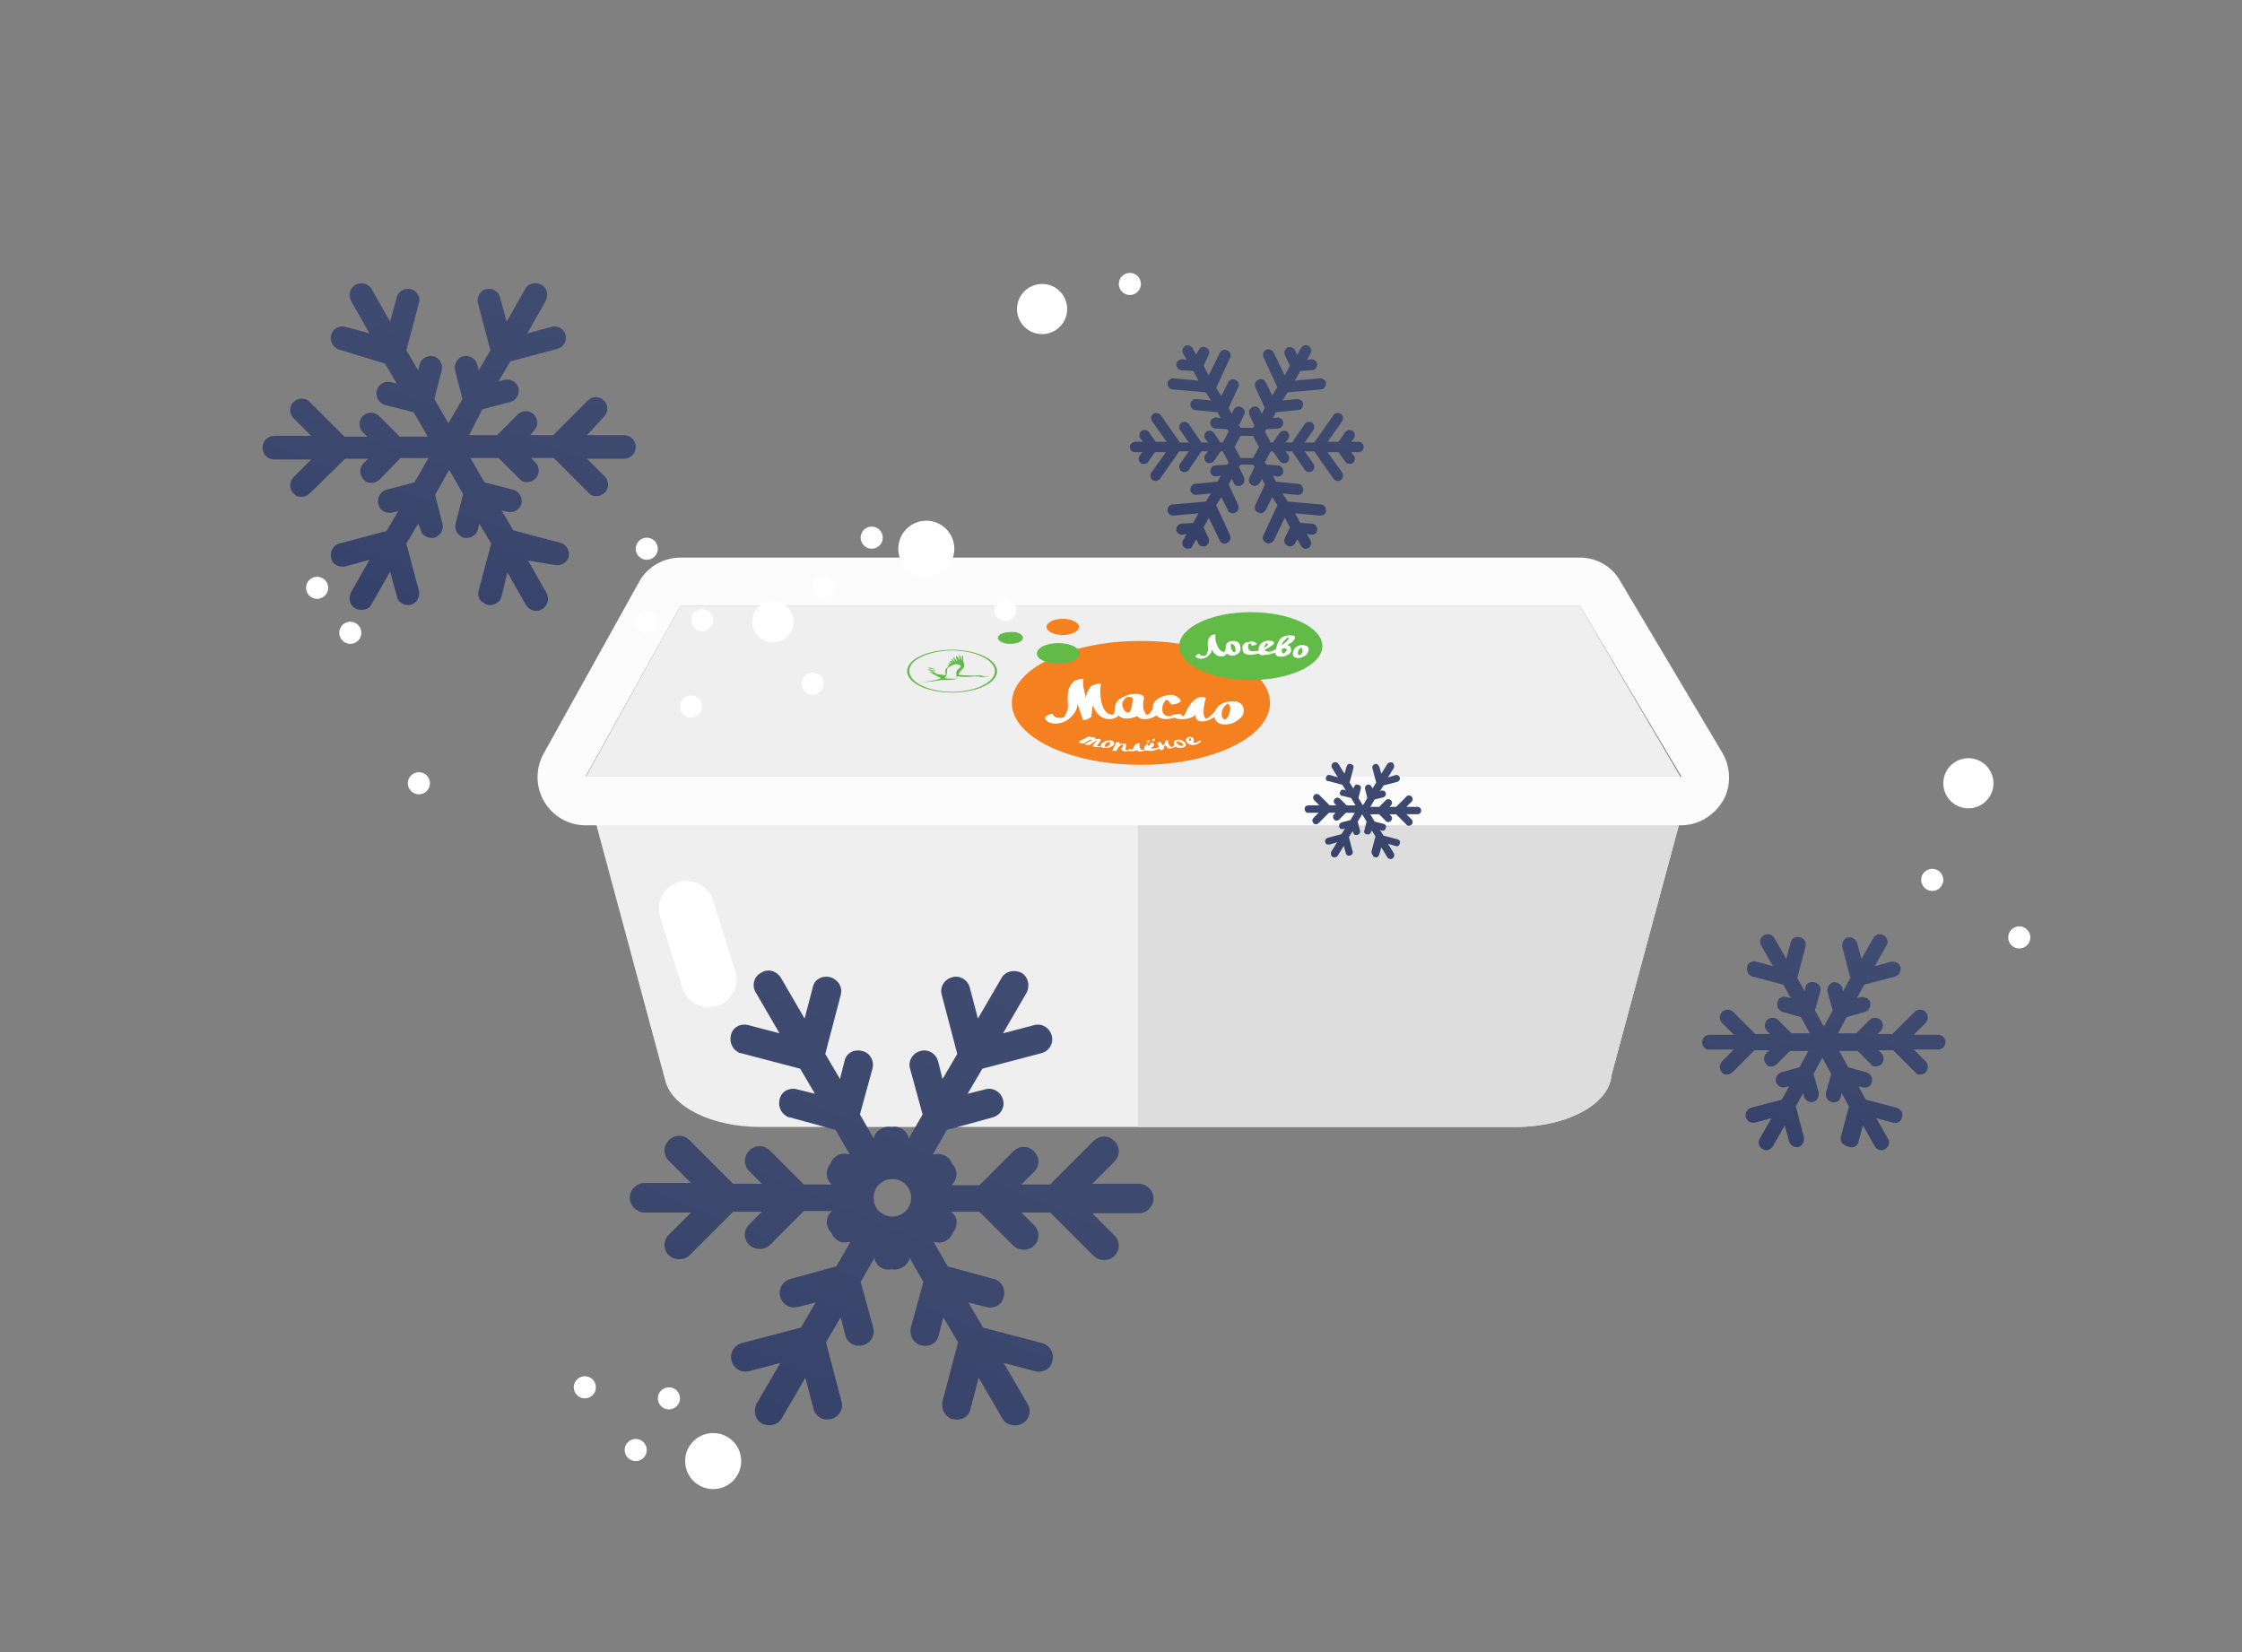 <?xml version="1.0" encoding="utf-8"?>
<!-- Generator: Adobe Illustrator 19.0.0, SVG Export Plug-In . SVG Version: 6.00 Build 0)  -->
<svg version="1.1" xmlns="http://www.w3.org/2000/svg" xmlns:xlink="http://www.w3.org/1999/xlink" x="0px" y="0px"
	 viewBox="87 14 304 224" style="enable-background:new 87 14 304 224;" xml:space="preserve">
<rect x="87" y="14" width="304" height="224" fill="#808080" stroke="none"/>
<style type="text/css">
	.st0{fill:#EFEFEF;}
	.st1{fill:#DDDDDD;}
	.st2{fill:#FFFFFF;}
	.st3{fill:#FCFCFC;}
	.st4{fill:#F48020;}
	.st5{fill:#62BA47;}
	.st6{fill:#62BA46;}
	.st7{fill:url(#SVGID_1_);}
	.st8{fill:url(#SVGID_2_);}
	.st9{fill:url(#SVGID_3_);}
	.st10{fill:url(#SVGID_4_);}
	.st11{fill:url(#SVGID_5_);}
</style>
<g id="Layer_1">
	<g id="Layer_2">
	</g>
	<g id="kolba_4">
	</g>
	<g id="kolba_3">
	</g>
	<g id="kolby">
	</g>
	<g id="car">
	</g>
	<g id="butylka_3">
	</g>
	<g id="butylka_2">
		<g>
			<g>
				<path class="st0" d="M315,124.5h-22.5h-9.2h-84.1h-9.1h-22.6l9.7,36l0,0c0.9,3.6,6.3,6.3,12.9,6.3h102.4c7,0,12.7-3.1,13-7
					L315,124.5z"/>
				<path class="st1" d="M292.5,124.5h-9.2h-42v42.3h51.2c7,0,12.7-3.1,13-7l9.5-35.2h-22.5V124.5z"/>
				<path class="st2" d="M186.7,145.7c0.6,2-0.5,4.1-2.5,4.7l0,0c-2,0.6-4.1-0.5-4.7-2.5l-3-9.6c-0.6-2,0.5-4.1,2.5-4.7l0,0
					c2-0.6,4.1,0.5,4.7,2.5L186.7,145.7z"/>
				<path class="st2" d="M176.8,99"/>
				<g>
					<polygon class="st0" points="314.9,119.4 166.4,119.4 179.3,96.1 301.2,96.1 					"/>
					<path class="st3" d="M301.2,96.1l13.8,23.2H166.4l12.9-23.2L301.2,96.1 M301.2,89.6H179.3c-2.4,0-4.6,1.3-5.7,3.4l-12.9,23.2
						c-1.1,2-1.1,4.5,0.1,6.5s3.3,3.2,5.6,3.2h148.5c2.4,0,4.5-1.3,5.7-3.3c1.2-2,1.1-4.6-0.1-6.6l-13.8-23.2
						C305.6,90.8,303.5,89.6,301.2,89.6L301.2,89.6z"/>
				</g>
			</g>
			<g>
				<ellipse class="st4" cx="241.7" cy="109.3" rx="17.5" ry="8.4"/>
				<path class="st4" d="M233.3,99c0,0.6-1,1.1-2.2,1.1s-2.2-0.5-2.2-1.1s1-1.1,2.2-1.1S233.3,98.4,233.3,99L233.3,99z"/>
				<path class="st5" d="M233.4,102.6c0,0.8-1.3,1.4-2.9,1.4s-2.9-0.6-2.9-1.4s1.3-1.4,2.9-1.4S233.4,101.8,233.4,102.6L233.4,102.6
					z"/>
				<path class="st5" d="M225.7,100.5c0,0.5-0.8,0.8-1.7,0.8c-1,0-1.7-0.4-1.7-0.8c0-0.5,0.8-0.8,1.7-0.8
					C225,99.6,225.7,100,225.7,100.5L225.7,100.5z"/>
				<g>
					<ellipse class="st5" cx="256.6" cy="101.6" rx="9.7" ry="4.6"/>
					<g>
						<path class="st2" d="M254.2,100.9c-0.8,0-1,0.5-1,0.8l0,0l0,0v0.1c0,0.1,0,0.3-0.1,0.4c0,0.1-0.1,0.2-0.1,0.2
							c-0.3,0-0.5-0.2-0.6-0.3c-0.2-0.2-0.3-0.5-0.4-0.7c-0.1-0.3-0.2-0.5-0.2-0.8c0-0.1,0-0.2,0-0.3v-0.1v-0.1
							c0.1-0.2-0.5,0-0.6,0.1c-0.6,0.5-0.4,1.2-0.4,1.8c0,0.2,0,0.3-0.1,0.5c0,0.1-0.1,0.3-0.3,0.4c-0.1,0.1-0.3,0-0.4,0
							c-0.2,0-0.3-0.1-0.3-0.2s-0.2,0-0.3,0c-0.1,0.1-0.3,0.2-0.3,0.3c0.1,0.2,0.5,0.4,0.9,0.3c0.7-0.1,1-0.5,1.2-0.8
							c0.1-0.2,0.1-0.3,0.1-0.5c0.1,0.2,0.2,0.5,0.5,0.7c0.2,0.2,0.4,0.3,0.9,0.3c0.3,0,0.5-0.2,0.7-0.4c0.1,0.2,0.4,0.3,0.7,0.3
							c0.4,0,0.7-0.2,0.9-0.4c0.2-0.2,0.2-0.4,0.2-0.6C255.2,101.5,255.1,100.9,254.2,100.9z M254.5,102.3c0,0,0,0.1-0.1,0.1
							c-0.2,0-0.3-0.1-0.3-0.2c-0.1-0.1-0.2-0.3-0.2-0.4s0-0.3,0-0.4c0,0,0-0.1,0.1-0.1c0.4,0.1,0.5,0.4,0.5,0.6
							C254.5,102,254.6,102.1,254.5,102.3z"/>
						<path class="st2" d="M263.9,101.5c-0.9-0.2-1.4,0.4-1.5,0.7c-0.1,0.3-0.3,0.8,0.4,1c0.4,0.1,0.8-0.1,1-0.2
							c0.3-0.1,0.4-0.3,0.5-0.5C264.5,102.2,264.6,101.6,263.9,101.5z M263.3,102.8L263.3,102.8c-0.2,0.1-0.3-0.1-0.3-0.1
							c0-0.1,0-0.3,0-0.4c0.1-0.1,0.1-0.3,0.3-0.4l0.1-0.1c0.3,0.2,0.2,0.4,0.2,0.7C263.5,102.5,263.5,102.7,263.3,102.8z"/>
						<path class="st2" d="M261.5,101.5c0.2-0.1,0.3-0.2,0.5-0.3c0.3-0.2,0.6-0.5,0.6-0.8s-0.8-0.3-1.2-0.2c-0.5,0.1-0.9,0.4-1,0.7
							c-0.2,0.4-0.3,0.7-0.4,1.1l0,0c-0.3,0.2-0.8,0.5-1.3,0.3c-0.1,0-0.2-0.1-0.2-0.2c0.4-0.2,0.7-0.4,1-0.6
							c0.3-0.2,0.4-0.5-0.1-0.6c-0.4-0.1-1,0-1.2,0.2c-0.3,0.2-0.4,0.4-0.5,0.6c0,0.1-0.1,0.3,0,0.5c-0.3,0.1-0.6,0.1-0.9,0.1
							c-0.3,0-0.5-0.2-0.5-0.3c-0.1-0.2-0.1-0.4,0-0.6c0-0.1,0.1-0.1,0.1-0.2l0,0c0.2,0,0.3,0.2,0.3,0.3c0.1,0.1,0.8-0.1,0.7-0.2
							s-0.2-0.3-0.5-0.3c-0.3-0.1-0.7,0.1-0.9,0.1c-0.5,0.2-0.6,0.6-0.5,1c0,0.2,0.1,0.5,0.5,0.6c0.5,0.2,1.2,0,1.7-0.1
							c0.1,0.2,0.4,0.3,0.8,0.2c0.5,0,1-0.2,1.4-0.3c0,0.2,0.1,0.4,0.4,0.5c0.5,0.1,1,0,1.3-0.2c0.4-0.2,0.6-0.6,0.4-0.9
							C262,101.6,261.8,101.5,261.5,101.5z M258.6,101.4c0-0.1,0.1-0.1,0.1-0.2l0,0c0.2,0,0.2,0.2,0.2,0.2c0,0.2-0.3,0.3-0.5,0.4
							v-0.1C258.4,101.7,258.5,101.5,258.6,101.4z M261.4,100.6c0.1-0.1,0.1-0.1,0.2-0.2l0,0c0.3,0.2,0,0.4-0.2,0.6
							s-0.4,0.3-0.6,0.5c0-0.2,0.1-0.3,0.2-0.5C261.1,100.9,261.2,100.8,261.4,100.6z M261.2,102.5
							C261.2,102.5,261.1,102.6,261.2,102.5c-0.1,0.1-0.1,0.1-0.2,0.1c-0.2-0.1-0.2-0.3-0.2-0.4s0-0.2,0-0.2c0.1,0,0.2-0.1,0.3-0.1
							c0.2-0.1,0.3,0.1,0.4,0.2C261.5,102.2,261.3,102.4,261.2,102.5z"/>
					</g>
				</g>
				<path class="st2" d="M254.6,109.1h-0.2c-1.7-0.1-2.4,0.7-2.7,1.4l0,0c-0.3,0.4-0.9,0.8-1,0.9s-0.2,0-0.2,0
					c-0.1,0-0.1-0.1-0.2-0.2c-0.1-0.2-0.1-0.5-0.1-0.7c0-0.6,0.1-1.2,0.3-1.8c0-0.1-0.2-0.2-0.4-0.2c-0.4,0-0.8,0.1-1,0.3
					c-0.6,0.4-0.9,1-1.2,1.5c-0.1,0.3-0.2,0.5-0.4,0.8c0,0,0,0-0.1,0c-0.2-0.1-0.2-0.2-0.3-0.2c0,0,0-0.1-0.1-0.1s-0.1,0-0.2,0
					c-0.2,0-0.5,0.1-0.7,0.1c-0.1,0-0.2,0.1-0.2,0.1c-0.1,0-0.1,0.1-0.4,0.1c-0.3,0-0.5-0.1-0.6-0.2c-0.3-0.2-0.3-0.6-0.3-0.8
					c0-0.4,0.1-0.7,0.4-1.1c0,0,0-0.1,0.1-0.1c0,0,0,0,0.1,0c0.3,0.1,0.4,0.3,0.5,0.5c0.1,0.3,1.5-0.1,1.4-0.4
					c-0.1-0.2-0.3-0.5-0.8-0.7s-1.2,0-1.6,0.1c-1.1,0.4-1.4,1-1.4,1.6v0.1c-0.1,0.2-0.3,0.5-0.5,0.7c0,0-0.1,0.1-0.3,0.1
					c-0.1,0-0.2-0.1-0.2-0.2c-0.2-0.3-0.3-0.7-0.3-1.1c0-0.3,0-0.5,0.1-0.7c0-0.1,0-0.2,0-0.3l0,0c0-0.4-0.7-0.6-1.5-0.5
					s-1.4,0.4-1.8,0.7c-0.4,0.3-0.6,0.7-0.6,1.1c-0.1,0.3,0,1-0.4,1c-0.5,0-0.9-0.4-1-0.6c-0.3-0.4-0.4-0.9-0.5-1.3
					c-0.1-0.7-0.2-1.5,0-2.2c0-0.1-0.3-0.1-0.5-0.1c-0.3,0.1-0.7,0.2-0.8,0.3c-0.5,0.5-0.7,1.1-0.8,1.7l0,0c0-0.1,0-0.1,0-0.2
					c-0.1-0.5-0.2-0.9-0.3-1.4c0-0.3-0.1-0.7,0-0.9c0.2-0.4-1,0-1.2,0.1c-1.2,1-0.9,2.3-0.9,3.4c0,0.3,0,0.6-0.2,0.9
					c-0.1,0.2-0.2,0.6-0.5,0.7c-0.2,0.1-0.6,0-0.8,0c-0.3-0.1-0.4-0.2-0.5-0.4c0-0.2-0.4-0.1-0.6,0c-0.3,0.1-0.5,0.3-0.5,0.5
					c0.1,0.4,0.8,0.8,1.7,0.7c1.4-0.2,2-1,2.4-1.6c0.2-0.4,0.3-0.7,0.3-1.1c0.2,0.7,0.5,1.4,0.7,2.1c0.1,0.4,1.2-0.2,1.2-0.4
					c0-0.5,0.1-1,0.2-1.5c0.2,0.6,0.7,1.9,2.3,1.9c0.5,0,0.9-0.2,1.2-0.5c0.1,0.2,0.3,0.3,0.7,0.4c0.6,0.1,1.4-0.1,1.8-0.3l0,0
					c0.1,0.1,0.2,0.2,0.4,0.3c0.8,0.3,1.8-0.1,2.2-0.4c0.1,0.1,0.2,0.2,0.4,0.3c0.6,0.3,1.4,0.2,2.1,0c0.6,0.4,2,0.2,2.6-0.2
					c0.1-0.1,0.1-0.1,0.2-0.2c0,0.1,0,0.1,0,0.2c0,0.2,0.1,0.5,0.4,0.6c0.3,0.2,0.9,0.1,1.2,0s0.7-0.3,1-0.5c0,0.4,0.2,0.8,1,1
					c0.7,0.1,1.5-0.1,1.9-0.4c0.5-0.3,0.8-0.6,1-1C255.6,110.3,255.9,109.5,254.6,109.1z M240.2,110.5l-0.1,0.1c0,0-0.1,0-0.2,0
					c-0.3,0-0.4-0.2-0.5-0.4c-0.3-0.4-0.3-0.9,0-1.3c0.1-0.1,0.3-0.4,0.4-0.4h0.1c0.1,0,0.2,0,0.2,0c0.3,0,0.5,0.1,0.5,0.2
					C240.5,109.4,240.5,110,240.2,110.5z M253.3,111.4c-0.1,0.1-0.1,0.1-0.2,0.2c-0.3-0.1-0.3-0.3-0.4-0.4c-0.1-0.3,0-0.6,0-0.8
					c0.1-0.3,0.2-0.5,0.5-0.8c0.1-0.1,0.1-0.1,0.2-0.2c0.6,0.2,0.4,1,0.3,1.2C253.7,110.9,253.5,111.2,253.3,111.4z"/>
				<g>
					<g>
						<path class="st2" d="M239.9,115.7c0,0.2,0.7,0.2,1.1,0.1c0.2-0.1,0.3-0.2,0.3-0.4c0.1-0.2,0.1-0.4,0.3-0.6
							c-0.2,0-0.3,0.1-0.5,0.1c0,0.2,0,0.4,0,0.6c0,0.1,0.1,0.3,0.3,0.4c0.4,0.1,1.2-0.3,1.3-0.4c0.3-0.1-0.2-0.1-0.4,0
							s-0.4,0.3-0.6,0.1c-0.2-0.2-0.2-0.5-0.2-0.8c0-0.1-0.4,0-0.5,0.1s-0.2,0.2-0.3,0.4c0,0.1-0.1,0.2-0.1,0.2s0,0.1-0.1,0.1
							c-0.1,0.1-0.2,0-0.2,0C240.5,115.5,239.9,115.6,239.9,115.7L239.9,115.7z"/>
						<path class="st2" d="M234.5,113.9c-0.3,0.3-0.7,0.5-1.1,0.8c-0.1,0.1,0.5,0.1,0.6,0.1c0.3-0.2,0.5-0.4,0.9-0.5
							c0,0,0.1,0,0.1-0.1c0,0,0,0,0.1,0s0.1,0-0.1,0v0.1c-0.1,0.3-0.5,0.5-0.8,0.7c0.2,0,0.4,0,0.6,0c0.2-0.2,0.5-0.4,0.9-0.6
							c0.1,0,0.1-0.1,0.2-0.1c-0.2,0.1-0.1,0-0.2,0.1c0,0.1-0.1,0.2-0.2,0.3c-0.1,0.1-0.4,0.3-0.3,0.5c0.1,0.1,0.6,0.1,0.8,0.1
							c0.4,0,0.2-0.2-0.2-0.1c-0.1,0,0-0.1,0-0.2c0.1-0.1,0.2-0.2,0.3-0.4c0.1-0.1,0.3-0.3,0-0.4s-0.7,0.1-0.9,0.1
							c-0.5,0.2-0.8,0.4-1.1,0.6c-0.1,0.1,0.5,0.1,0.6,0c0.2-0.2,0.4-0.3,0.6-0.5c0.1-0.1,0.4-0.3,0.1-0.4
							C235.2,113.9,234.7,114,234.5,113.9c-0.5,0.3-1,0.5-1.3,0.7c0.2,0,0.4,0,0.6,0.1c0.3-0.3,0.7-0.5,1-0.8
							C235.1,113.8,234.6,113.8,234.5,113.9L234.5,113.9z"/>
						<path class="st2" d="M238.3,114.7c0,0.3-0.3,0.6-0.4,0.9c-0.1,0.1,0.6,0,0.6,0c0.1-0.2,0.3-0.5,0.7-0.7c0.1-0.1,0.1,0,0,0
							c0.1,0,0.1,0.1,0.1,0.1c0,0.1,0,0.2-0.1,0.3c-0.1,0.1-0.3,0.3,0,0.5c0.2,0.1,0.6,0.1,0.8,0c0.3-0.1,0.3-0.2-0.1-0.1
							c-0.5,0.1-0.2-0.4-0.2-0.5s0.1-0.4-0.3-0.4c-1,0-1.5,0.7-1.6,1c0.2,0,0.4,0,0.6,0c0.1-0.3,0.4-0.6,0.4-1
							C238.9,114.5,238.4,114.6,238.3,114.7L238.3,114.7z"/>
						<path class="st2" d="M242.8,115.6c0.3-0.1,1.2-0.8,0.3-0.9c-0.6,0-0.8,0.4-0.9,0.5c-0.1,0.2-0.1,0.6,0.6,0.6
							c0.8,0.1,1.6-0.4,2-0.6c0.2-0.1,0-0.2-0.3-0.1c-0.3,0.2-0.7,0.4-1.3,0.4c-0.3,0-0.4-0.2-0.5-0.3c-0.1-0.1-0.1-0.4,0.1-0.5
							c-0.1,0,0,0,0.1,0s0.1,0.1,0.1,0.1c0,0.2-0.3,0.3-0.6,0.5C242.1,115.7,242.6,115.7,242.8,115.6L242.8,115.6z"/>
						<path class="st2" d="M248.7,114.8c0.2-0.2,0.4-0.8-0.3-0.9c-0.5,0-0.6,0.3-0.6,0.5s0.3,0.5,0.7,0.6c0.5,0.1,1.1-0.2,1.3-0.4
							c0.1-0.1,0.1-0.1,0-0.2c-0.1,0-0.2,0.1-0.3,0.1c-0.4,0.4-1,0.1-1.2-0.1c-0.1-0.1-0.1-0.1-0.1-0.2v-0.1c0,0-0.1,0,0,0
							c0.5-0.1,0.2,0.5,0.1,0.6C248.2,115,248.6,114.9,248.7,114.8L248.7,114.8z"/>
						<path class="st2" d="M242.8,114.6c0.1-0.1,0.1-0.1,0.1-0.2s-0.1,0-0.2,0c-0.1,0-0.2,0.1-0.2,0.1l0,0l0,0c0,0-0.1,0.1,0,0
							c0,0-0.1,0.1,0,0.1C242.6,114.7,242.8,114.6,242.8,114.6L242.8,114.6z"/>
						<path class="st2" d="M243.5,114.4c0.1,0,0.1-0.1,0.1-0.2s-0.1,0-0.2,0c-0.1,0-0.2,0.1-0.2,0.2l0,0l0,0c0,0,0,0.1,0.1,0.1
							C243.3,114.6,243.4,114.5,243.5,114.4L243.5,114.4z"/>
						<path class="st2" d="M243.9,114.8c0.2,0.3,0.3,0.6,0.4,0.9c0,0.1,0.5-0.1,0.5-0.2c0-0.2,0-0.3,0.3-0.5s0.3-0.4,0.3-0.6
							c0-0.1-0.4,0-0.4,0.1c0,0.2,0,0.4,0.1,0.6c0.1,0.1,0.1,0.3,0.4,0.4c0.2,0,0.5-0.1,0.6-0.1c0.4-0.2,0.5-0.4,0.5-0.6
							c0-0.1-0.4,0.1-0.4,0.1c0,0.1,0,0.3-0.3,0.4c-0.1,0-0.2-0.1-0.2-0.1c-0.2-0.2-0.4-0.5-0.3-0.7c-0.1,0-0.3,0.1-0.4,0.1
							c0,0.2-0.1,0.3-0.4,0.5c-0.3,0.2-0.3,0.4-0.3,0.5c0.2-0.1,0.3-0.1,0.5-0.2c-0.1-0.3-0.3-0.6-0.5-0.9
							C244.3,114.6,243.9,114.7,243.9,114.8L243.9,114.8z"/>
						<path class="st2" d="M237.7,114.4c-0.6-0.1-1,0.2-1.2,0.3c-0.2,0.1-0.5,0.6,0.1,0.7c0.7,0.1,1.2-0.2,1.3-0.3
							C238.1,115,238.3,114.6,237.7,114.4c-0.1,0-0.6,0.1-0.4,0.1c0.3,0.1,0.2,0.3,0.2,0.4s-0.1,0.2-0.2,0.2l-0.1,0.1
							c0,0-0.2,0.1-0.1,0.1c-0.4,0-0.3-0.3-0.2-0.4c0-0.1,0.1-0.2,0.2-0.2c0,0,0.1-0.1,0.2-0.1c0.1,0,0.1,0,0.1,0
							C237.5,114.6,238,114.5,237.7,114.4z"/>
						<path class="st2" d="M246.6,114.3c-0.5,0.1-0.5,0.4-0.4,0.6s0.3,0.6,1,0.5s0.7-0.5,0.5-0.7
							C247.6,114.6,247.2,114.2,246.6,114.3c-0.2,0-0.3,0.3-0.1,0.2c0.3,0,0.5,0.1,0.7,0.2c0.1,0.1,0.2,0.2,0.2,0.2v0.1
							c0,0-0.1,0.1,0,0.1c-0.3,0.1-0.6-0.1-0.7-0.2c-0.1-0.1-0.1-0.2-0.2-0.2v-0.1c0,0,0-0.1,0,0
							C246.7,114.5,246.8,114.2,246.6,114.3z"/>
					</g>
				</g>
				<g>
					<path class="st6" d="M220.4,105.7c-0.1,0-0.2-0.1-0.3-0.1c-0.4-0.1-0.6,0-1,0c-0.8,0-1.1,0-2.1-0.1c0-0.4,0.5-0.7,0.7-1
						s-0.1-0.6-0.1-1c0-0.2,0-0.4,0-0.6c-0.3,0.1-0.1,0.5-0.2,0.7c-0.1-0.2-0.1-0.6-0.3-0.8c-0.1,0.2,0,0.6,0,0.8
						c-0.1-0.2-0.2-0.5-0.4-0.7c-0.2,0.2,0.1,0.6,0.1,0.8c-0.2-0.2-0.3-0.4-0.5-0.6c-0.1,0.3,0.2,0.5,0.2,0.7
						c-0.2-0.2-0.3-0.4-0.5-0.5c0,0.2,0.2,0.4,0.4,0.5c-0.2-0.1-0.3-0.2-0.6-0.2c0,0.1,0.2,0.2,0.3,0.3c-0.2,0-0.2-0.1-0.4-0.2
						c0,0.1,0.2,0.2,0.3,0.3c-0.1,0-0.2-0.1-0.4-0.1c0,0.1,0.3,0.2,0.2,0.2h-0.2c0,0,0.2,0.1,0.1,0.1c-0.1,0-0.1,0-0.2,0
						c0,0.1,0.1,0,0.1,0.1c-0.1,0-0.1,0-0.1,0c0,0.1,0.1,0,0.1,0.1c-0.7,0.4-0.3,0.7-0.4,1.2c0-0.1-0.6-0.1-1.1-0.2
						c-0.3-0.1-0.3-0.2-0.5-0.3h0.1c-0.1,0-0.2,0-0.2-0.1c0.1,0,0.3,0,0.3,0c-0.1,0-0.5-0.1-0.4-0.1c0.2,0,0.3,0.1,0.5,0
						c-0.2,0-0.6-0.1-0.6-0.2c0.2,0,0.4,0.1,0.6,0.1c-0.3-0.1-0.7-0.2-0.8-0.3c0.2,0.1,0.5,0.2,0.7,0.2c-0.4-0.1-0.7-0.2-1-0.2
						c0.2,0.2,0.7,0.2,0.8,0.4c-0.3-0.1-0.6-0.1-0.8-0.2c0.1,0.2,0.5,0.2,0.8,0.3c-0.3,0-0.4-0.1-0.7-0.1c0.1,0.1,0.5,0.1,0.6,0.2
						c-0.1,0-0.3,0-0.4,0c0,0.1,0.3,0.1,0.4,0.1c-0.2,0-0.3,0-0.4,0c0.1,0,0.3,0,0.4,0.1c-0.1,0-0.2,0-0.2,0h0.2
						c-0.1,0-0.1,0-0.1,0.1c0.1,0,0.1,0,0.2,0h-0.1c0.4,0.1,0.6,0.4,1.1,0.5c-0.3,0.1,0.3,0.2-3.1,0.7c0.1,0,1.5-0.2,1.9-0.2
						c0.4-0.1,0.8-0.1,1.2-0.2c0.1,0,0.2,0,0.3,0c0.7,0,1.3,0,2-0.2c-0.5,0-1.4,0.1-1.8-0.1c0.5-0.3,0.1-1.2,0.5-1.4
						c0.4-0.2,0.9-0.7,1.6-0.3c0.1,0.1,0.1,0.2-0.1,0.4c-0.3,0.2-0.5,0.4-0.4,0.9c0,0.1,0,0.2-0.3,0.2c1.5,0.1,1.9,0.1,2.8,0
						c0.3,0,0.7-0.1,0.7,0s-0.3,0-0.5,0c-0.4,0,0.2,0.1,0.4,0.1c0.1,0,0.9,0,1.3-0.1C220.8,105.7,220.6,105.7,220.4,105.7z"/>
					<path class="st6" d="M216.1,102.1c-3.4,0-6.1,1.3-6.1,2.9s2.7,2.9,6.1,2.9s6.1-1.3,6.1-2.9
						C222.2,103.4,219.4,102.1,216.1,102.1 M216.1,102.2c3.2,0,5.8,1.3,5.8,2.8s-2.6,2.8-5.8,2.8s-5.8-1.3-5.8-2.8
						C210.2,103.5,212.9,102.2,216.1,102.2"/>
				</g>
			</g>
		</g>
	</g>
	<g id="butylka_1">
	</g>
	<g id="vanna_2">
	</g>
	<g id="sneg">
	</g>
	<g id="vanna_1">
	</g>
	<g id="shariki_2">
	</g>
	<g id="shariki_1">
	</g>
	<g id="voronka">
	</g>
	<g id="gradusnik">
	</g>
	<g id="kolba_2">
	</g>
	<g id="kolba_1">
	</g>
	<g id="probirki">
	</g>
	<g id="lupa">
	</g>
	<g id="bidon">
	</g>
</g>
<g id="snow">
	<g id="clock">
		<g>
			
				<linearGradient id="SVGID_1_" gradientUnits="userSpaceOnUse" x1="620.91" y1="200.851" x2="636.898" y2="155.554" gradientTransform="matrix(-1 0 0 -1 776.399 254)">
				<stop  offset="0" style="stop-color:#404B71"/>
				<stop  offset="0.604" style="stop-color:#3C476E"/>
				<stop  offset="1" style="stop-color:#354169"/>
			</linearGradient>
			<path class="st7" d="M151.9,94.1l1.7-6.4L152,85l-0.2,0.8c-0.2,0.8-1.1,1.3-1.9,1.1c-0.1,0-0.3-0.1-0.4-0.2
				c-0.6-0.3-0.9-1.1-0.7-1.8l1-3.9l-1.9-3.3l-1.9,3.4l1,3.9c0.2,0.8-0.3,1.7-1.1,1.9c-0.4,0.1-0.9,0-1.2-0.2
				c-0.4-0.2-0.6-0.5-0.7-1l-0.3-0.7l-1.6,2.7l1.7,6.4c0.2,0.8-0.3,1.7-1.1,1.9c-0.4,0.1-0.9,0-1.2-0.2c-0.4-0.2-0.6-0.5-0.7-1
				l-0.9-3.3l-2.5,4.4c-0.4,0.8-1.4,1-2.2,0.6s-1-1.4-0.6-2.2l2.5-4.4l-3.3,0.9c-0.4,0.1-0.9,0-1.2-0.2c-0.4-0.2-0.6-0.5-0.7-1
				c-0.2-0.8,0.3-1.7,1.1-1.9l6.4-1.7l1.6-2.7l-0.8,0.2c-0.4,0.1-0.9,0-1.2-0.2c-0.4-0.2-0.6-0.5-0.7-1c-0.2-0.8,0.3-1.7,1.1-1.9
				l3.8-1l1.9-3.3h-3.8l-2.8,2.9c-0.5,0.5-1.3,0.6-1.9,0.3c-0.1-0.1-0.2-0.2-0.3-0.3c-0.6-0.6-0.6-1.6,0-2.2l0.6-0.6h-3.1l-4.8,4.7
				c-0.5,0.5-1.3,0.6-1.9,0.3c-0.1-0.1-0.2-0.2-0.3-0.3c-0.6-0.6-0.6-1.6,0-2.2l2.4-2.4h-5c-0.3,0-0.6-0.1-0.8-0.2
				c-0.5-0.3-0.8-0.8-0.8-1.4c0-0.9,0.7-1.6,1.6-1.6h5l-2.4-2.4c-0.6-0.6-0.6-1.6,0-2.2c0.6-0.6,1.6-0.6,2.2,0l4.7,4.7h3.1l-0.6-0.6
				c-0.6-0.6-0.6-1.6,0-2.2c0.6-0.6,1.6-0.6,2.2,0l2.8,2.8h3.8l-1.9-3.3l-3.9-1c-0.1,0-0.3-0.1-0.4-0.2c-0.6-0.3-0.9-1.1-0.7-1.8
				c0.2-0.8,1.1-1.3,1.9-1.1l0.8,0.2l-1.6-2.7l-6.2-1.9c-0.1,0-0.3-0.1-0.4-0.2c-0.6-0.4-0.9-1.1-0.7-1.8c0.2-0.8,1.1-1.3,1.9-1.1
				l3.3,0.9l-2.5-4.4c-0.4-0.8-0.2-1.7,0.6-2.2c0.8-0.4,1.7-0.2,2.2,0.6l2.5,4.4l0.9-3.3c0.2-0.8,1.1-1.3,1.9-1.1s1.4,1.1,1.1,1.9
				l-1.7,6.4l1.6,2.7l0.2-0.8c0.2-0.8,1.1-1.3,1.9-1.1s1.3,1.1,1.1,1.9l-1,3.9l1.9,3.3l1.9-3.3l-1-3.9c-0.2-0.8,0.3-1.7,1.1-1.9
				s1.7,0.3,1.9,1.1l0.2,0.8l1.6-2.7l-1.7-6.4c-0.2-0.8,0.3-1.7,1.1-1.9c0.8-0.2,1.7,0.3,1.9,1.1l0.9,3.3l2.5-4.4
				c0.4-0.8,1.4-1,2.2-0.6c0.8,0.4,1,1.4,0.6,2.2l-2.5,4.4l3.3-0.9c0.8-0.2,1.7,0.3,1.9,1.1s-0.3,1.7-1.1,1.9l-6.4,1.7l-1.6,2.7
				l0.8-0.2c0.8-0.2,1.7,0.3,1.9,1.1c0.2,0.8-0.3,1.7-1.1,1.9l-3.8,1l-1.8,3.5h3.8l2.8-2.8c0.6-0.6,1.6-0.6,2.2,0
				c0.6,0.6,0.6,1.6,0,2.2l-0.5,0.6h3.1l4.7-4.7c0.6-0.6,1.6-0.6,2.2,0c0.6,0.6,0.6,1.6,0,2.2l-2.3,2.5h5c0.9,0,1.6,0.7,1.6,1.6
				s-0.7,1.6-1.6,1.6h-5l2.4,2.4c0.6,0.6,0.6,1.6,0,2.2c-0.5,0.5-1.3,0.6-1.9,0.3c-0.1-0.1-0.2-0.2-0.3-0.3l-4.7-4.7H159l0.6,0.6
				c0.6,0.6,0.6,1.6,0,2.2c-0.5,0.5-1.3,0.6-1.9,0.3c-0.1-0.1-0.2-0.2-0.3-0.3l-2.8-2.8h-3.8l1.9,3.3l3.9,1c0.8,0.2,1.3,1.1,1.1,1.9
				c-0.2,0.8-1.1,1.3-1.9,1.1l-0.8-0.2l1.6,2.7l6.4,1.7c0.8,0.2,1.3,1.1,1.1,1.9c-0.2,0.8-1.1,1.3-1.9,1.1l-3.6-0.6l2.5,4.4
				c0.4,0.8,0.2,1.7-0.6,2.2c-0.5,0.3-1.1,0.3-1.6,0c-0.2-0.1-0.4-0.3-0.6-0.6l-2.5-4.4l-0.8,3.3c-0.2,0.8-1.1,1.3-1.9,1.1
				c-0.1,0-0.3-0.1-0.4-0.2C152,95.5,151.7,94.8,151.9,94.1z"/>
			
				<linearGradient id="SVGID_2_" gradientUnits="userSpaceOnUse" x1="502.199" y1="137" x2="507.033" y2="123.304" gradientTransform="matrix(-1 0 0 -1 776.399 254)">
				<stop  offset="0" style="stop-color:#404B71"/>
				<stop  offset="0.604" style="stop-color:#3C476E"/>
				<stop  offset="1" style="stop-color:#354169"/>
			</linearGradient>
			<path class="st8" d="M273,129.3l0.5-1.9l-0.5-0.8l-0.1,0.2c-0.1,0.3-0.3,0.4-0.6,0.3h-0.1c-0.2-0.1-0.3-0.3-0.2-0.5l0.3-1.2
				l-0.6-1l-0.6,1l0.3,1.2c0.1,0.3-0.1,0.5-0.3,0.6c-0.1,0-0.3,0-0.4,0c-0.1-0.1-0.2-0.2-0.2-0.3l-0.1-0.2l-0.5,0.8l0.5,1.9
				c0.1,0.3-0.1,0.5-0.3,0.6c-0.1,0-0.3,0-0.4,0c-0.1-0.1-0.2-0.2-0.2-0.3l-0.3-1l-0.8,1.3c-0.1,0.2-0.4,0.3-0.7,0.2
				c-0.2-0.1-0.3-0.4-0.2-0.7l0.8-1.3l-1,0.3c-0.1,0-0.3,0-0.4,0c-0.1-0.1-0.2-0.2-0.2-0.3c-0.1-0.3,0.1-0.5,0.3-0.6l1.9-0.5
				l0.5-0.8l-0.2,0.1c-0.1,0-0.3,0-0.4,0c-0.1-0.1-0.2-0.2-0.2-0.3c-0.1-0.3,0.1-0.5,0.3-0.6l1.2-0.3l0.6-1h-1.2l-0.9,0.9
				c-0.2,0.2-0.4,0.2-0.6,0.1c0,0-0.1,0-0.1-0.1c-0.2-0.2-0.2-0.5,0-0.7l0.2-0.2h-0.9l-1.4,1.4c-0.2,0.2-0.4,0.2-0.6,0.1
				c0,0-0.1,0-0.1-0.1c-0.2-0.2-0.2-0.5,0-0.7l0.7-0.7h-1.5c-0.1,0-0.2,0-0.2-0.1c-0.1-0.1-0.2-0.2-0.2-0.4c0-0.3,0.2-0.5,0.5-0.5
				h1.5l-0.7-0.7c-0.2-0.2-0.2-0.5,0-0.7s0.5-0.2,0.7,0l1.4,1.4h0.9L268,123c-0.2-0.2-0.2-0.5,0-0.7s0.5-0.2,0.7,0l0.9,0.9h1.2
				l-0.6-1l-1.2-0.3h-0.1c-0.2-0.1-0.3-0.3-0.2-0.5c0.1-0.3,0.3-0.4,0.6-0.3l0.2,0.1l-0.5-0.8l-1.9-0.5H267
				c-0.2-0.1-0.3-0.3-0.2-0.5c0.1-0.3,0.3-0.4,0.6-0.3l1,0.3l-0.8-1.3c-0.1-0.2-0.1-0.5,0.2-0.7c0.2-0.1,0.5-0.1,0.7,0.2l0.8,1.3
				l0.3-1c0.1-0.3,0.3-0.4,0.6-0.3c0.3,0.1,0.4,0.3,0.3,0.6l-0.5,1.9l0.5,0.8l0.1-0.2c0.1-0.3,0.3-0.4,0.6-0.3s0.4,0.3,0.3,0.6
				l-0.3,1.2l0.6,1l0.6-1l-0.3-1.2c-0.1-0.3,0.1-0.5,0.3-0.6c0.3-0.1,0.5,0.1,0.6,0.3l0.1,0.2l0.5-0.8l-0.5-1.9
				c-0.1-0.3,0.1-0.5,0.3-0.6c0.3-0.1,0.5,0.1,0.6,0.3l0.3,1l0.8-1.3c0.1-0.2,0.4-0.3,0.7-0.2c0.2,0.1,0.3,0.4,0.2,0.7l-0.8,1.3
				l1-0.3c0.3-0.1,0.5,0.1,0.6,0.3c0.1,0.3-0.1,0.5-0.3,0.6l-1.9,0.5l-0.5,0.8l0.2-0.1c0.3-0.1,0.5,0.1,0.6,0.3
				c0.1,0.3-0.1,0.5-0.3,0.6l-1.2,0.3l-0.6,1h1.2l0.9-0.9c0.2-0.2,0.5-0.2,0.7,0s0.2,0.5,0,0.7l-0.2,0.2h0.9l1.4-1.4
				c0.2-0.2,0.5-0.2,0.7,0s0.2,0.5,0,0.7l-0.7,0.7h1.5c0.3,0,0.5,0.2,0.5,0.5s-0.2,0.5-0.5,0.5h-1.5l0.7,0.7c0.2,0.2,0.2,0.5,0,0.7
				s-0.4,0.2-0.6,0.1c0,0-0.1,0-0.1-0.1l-1.4-1.4h-0.9l0.2,0.2c0.2,0.2,0.2,0.5,0,0.7c-0.2,0.2-0.4,0.2-0.6,0.1c0,0-0.1,0-0.1-0.1
				l-0.9-0.9h-1.2l0.6,1l1.2,0.3c0.3,0.1,0.4,0.3,0.3,0.6c-0.1,0.3-0.3,0.4-0.6,0.3l-0.2-0.1l0.5,0.8l1.9,0.5
				c0.3,0.1,0.4,0.3,0.3,0.6c-0.1,0.3-0.3,0.4-0.6,0.3l-1-0.3l0.8,1.3c0.1,0.2,0.1,0.5-0.2,0.7c-0.2,0.1-0.3,0.1-0.5,0
				c-0.1,0-0.1-0.1-0.2-0.2l-0.8-1.3l-0.3,1c-0.1,0.3-0.3,0.4-0.6,0.3h-0.1C273,129.8,272.9,129.6,273,129.3z"/>
			
				<linearGradient id="SVGID_3_" gradientUnits="userSpaceOnUse" x1="437.257" y1="112.42" x2="447.677" y2="82.896" gradientTransform="matrix(-1 0 0 -1 776.399 254)">
				<stop  offset="0" style="stop-color:#404B71"/>
				<stop  offset="0.604" style="stop-color:#3C476E"/>
				<stop  offset="1" style="stop-color:#354169"/>
			</linearGradient>
			<path class="st9" d="M336.6,168.2l1.1-4.2l-1-1.8l-0.1,0.5c-0.1,0.6-0.7,0.9-1.3,0.7c-0.1,0-0.2-0.1-0.2-0.1
				c-0.4-0.2-0.6-0.7-0.5-1.2l0.7-2.5l-1.2-2.2l-1.2,2.2l0.7,2.5c0.1,0.6-0.2,1.1-0.7,1.3c-0.3,0.1-0.6,0-0.8-0.1s-0.4-0.4-0.5-0.6
				l-0.1-0.5l-1,1.8l1.1,4.2c0.1,0.6-0.2,1.1-0.7,1.3c-0.3,0.1-0.6,0-0.8-0.1s-0.4-0.4-0.5-0.6l-0.6-2.2l-1.6,2.8
				c-0.3,0.5-0.9,0.7-1.4,0.4s-0.7-0.9-0.4-1.4l1.6-2.8l-2.2,0.6c-0.3,0.1-0.6,0-0.8-0.1s-0.4-0.4-0.5-0.6c-0.1-0.6,0.2-1.1,0.7-1.3
				l4.2-1.1l1-1.8l-0.5,0.1c-0.3,0.1-0.6,0-0.8-0.1c-0.2-0.1-0.4-0.4-0.5-0.6c-0.1-0.6,0.2-1.1,0.7-1.3l2.5-0.7l1.2-2.2h-2.5
				l-1.8,1.8c-0.3,0.3-0.9,0.4-1.2,0.2c-0.1,0-0.1-0.1-0.2-0.2c-0.4-0.4-0.4-1.1,0-1.5l0.4-0.4h-2l-3,3c-0.3,0.3-0.9,0.4-1.2,0.2
				c-0.1,0-0.1-0.1-0.2-0.2c-0.4-0.4-0.4-1.1,0-1.5l1.6-1.6h-3.3c-0.2,0-0.4,0-0.5-0.1c-0.3-0.2-0.5-0.5-0.5-0.9c0-0.6,0.5-1,1-1
				h3.3l-1.6-1.6c-0.4-0.4-0.4-1.1,0-1.5s1.1-0.4,1.5,0l3,3h2l-0.4-0.4c-0.4-0.4-0.4-1.1,0-1.5s1.1-0.4,1.5,0l1.8,1.8h2.5l-1.2-2.2
				l-2.5-0.7c-0.1,0-0.2-0.1-0.2-0.1c-0.4-0.2-0.6-0.7-0.5-1.2c0.1-0.6,0.7-0.9,1.3-0.7l0.5,0.1l-1-1.8l-4.2-1.1
				c-0.1,0-0.2-0.1-0.2-0.1c-0.4-0.2-0.6-0.7-0.5-1.2c0.1-0.6,0.7-0.9,1.3-0.7l2.2,0.6l-1.6-2.8c-0.3-0.5-0.1-1.1,0.4-1.4
				c0.5-0.3,1.1-0.1,1.4,0.4l1.6,2.8l0.6-2.2c0.1-0.6,0.7-0.9,1.3-0.7c0.5,0.1,0.9,0.7,0.7,1.3l-1.1,4.2l1,1.8l0.1-0.5
				c0.1-0.6,0.7-0.9,1.3-0.7c0.6,0.2,0.9,0.7,0.7,1.3l-0.7,2.5l1.2,2.2l1.2-2.2l-0.7-2.5c-0.1-0.6,0.2-1.1,0.7-1.3
				c0.6-0.1,1.1,0.2,1.3,0.7l0.1,0.5l1-1.8l-1.1-4.2c-0.1-0.6,0.2-1.1,0.7-1.3c0.6-0.1,1.1,0.2,1.3,0.7l0.6,2.2l1.6-2.8
				c0.3-0.5,0.9-0.7,1.4-0.4c0.5,0.3,0.7,0.9,0.4,1.4l-1.6,2.8l2.2-0.6c0.6-0.1,1.1,0.2,1.3,0.7c0.1,0.6-0.2,1.1-0.7,1.3l-4.2,1.1
				l-1,1.8l0.5-0.1c0.6-0.1,1.1,0.2,1.3,0.7c0.1,0.6-0.2,1.1-0.7,1.3l-2.5,0.7l-1.2,2.2h2.5l1.8-1.8c0.4-0.4,1.1-0.4,1.5,0
				c0.4,0.4,0.4,1.1,0,1.5l-0.4,0.4h2l3-3c0.4-0.4,1.1-0.4,1.5,0s0.4,1.1,0,1.5l-1.6,1.6h3.3c0.6,0,1,0.5,1,1c0,0.6-0.5,1-1,1h-3.3
				l1.6,1.6c0.4,0.4,0.4,1.1,0,1.5c-0.3,0.3-0.9,0.4-1.2,0.2c-0.1,0-0.1-0.1-0.2-0.2l-3-3h-2l0.4,0.4c0.4,0.4,0.4,1.1,0,1.5
				c-0.3,0.3-0.9,0.4-1.2,0.2c-0.1,0-0.2-0.1-0.2-0.2l-1.8-1.8h-2.5l1.2,2.2l2.5,0.7c0.5,0.2,0.9,0.7,0.7,1.3
				c-0.1,0.6-0.7,0.9-1.3,0.7l-0.5-0.1l1,1.8l4.2,1.1c0.5,0.2,0.9,0.7,0.7,1.3c-0.1,0.6-0.7,0.9-1.3,0.7l-2.2-0.6l1.6,2.8
				c0.3,0.5,0.1,1.1-0.4,1.4c-0.3,0.2-0.7,0.2-1,0c-0.2-0.1-0.3-0.2-0.4-0.4l-1.6-2.8l-0.6,2.2c-0.1,0.6-0.7,0.9-1.3,0.7
				c-0.1,0-0.2-0.1-0.3-0.1C336.7,169.1,336.5,168.7,336.6,168.2z"/>
			
				<linearGradient id="SVGID_4_" gradientUnits="userSpaceOnUse" x1="554.578" y1="110.131" x2="583.677" y2="42.029" gradientTransform="matrix(-1 0 0 -1 776.399 254)">
				<stop  offset="0" style="stop-color:#404B71"/>
				<stop  offset="0.604" style="stop-color:#3C476E"/>
				<stop  offset="1" style="stop-color:#354169"/>
			</linearGradient>
			<path class="st10" d="M172.4,176.4c0,0.7,0.4,1.4,1,1.7c0.3,0.2,0.6,0.3,1,0.3h6.3l-3,3c-0.8,0.8-0.8,2,0,2.8
				c0.1,0.1,0.3,0.2,0.4,0.3c0.8,0.4,1.8,0.3,2.4-0.3l5.9-5.9h3.9l-1.7,1.7c-0.8,0.8-0.8,2,0,2.8c0.1,0.1,0.3,0.2,0.4,0.3
				c0.8,0.4,1.8,0.3,2.4-0.3l4.6-4.6h3.8l-0.1,0.1c-0.8,0.8-0.8,2,0,2.8c0.2,0.5,0.5,0.8,0.9,1.1s1,0.3,1.5,0.2h0.2l-1.9,3.3
				l-6.2,1.7c-1.1,0.3-1.7,1.4-1.4,2.4c0.1,0.5,0.5,1,0.9,1.2c0.4,0.3,1,0.3,1.5,0.2l2.4-0.6l-2,3.4l-8,2.1
				c-1.1,0.3-1.7,1.4-1.4,2.4c0.1,0.5,0.5,1,0.9,1.2c0.4,0.3,1,0.3,1.5,0.2l4.2-1.1l-3.2,5.5c-0.5,1-0.2,2.2,0.7,2.7
				c1,0.5,2.2,0.2,2.7-0.7l3.2-5.5l1.1,4.2c0.1,0.5,0.5,1,0.9,1.2c0.4,0.3,1,0.3,1.5,0.2c1.1-0.3,1.7-1.4,1.4-2.4l-2.1-8l2-3.4
				l0.6,2.4c0.1,0.5,0.5,1,0.9,1.2c0.4,0.3,1,0.3,1.5,0.2c1.1-0.3,1.7-1.4,1.4-2.4l-1.7-6.2l1.9-3.3v0.2c0.1,0.5,0.5,1,0.9,1.2
				c0.4,0.2,0.9,0.3,1.4,0.2c1,0.2,2.1-0.4,2.4-1.4v-0.2l1.9,3.3l-1.7,6.2c-0.2,0.9,0.2,1.8,0.9,2.2c0.1,0.1,0.3,0.2,0.5,0.2
				c1.1,0.3,2.2-0.3,2.4-1.4l0.6-2.4l2,3.4l-2.1,8c-0.2,0.9,0.2,1.8,0.9,2.2c0.1,0.1,0.3,0.2,0.5,0.2c1.1,0.3,2.2-0.3,2.4-1.4
				l1.1-4.2l3.2,5.5c0.2,0.3,0.4,0.6,0.7,0.7c0.6,0.3,1.4,0.4,2,0c1-0.5,1.3-1.8,0.7-2.7l-3.2-5.5l4.2,1.1c1.1,0.3,2.2-0.3,2.4-1.4
				c0.3-1.1-0.4-2.1-1.4-2.4l-8-2.1l-2-3.4l2.4,0.6c1.1,0.3,2.2-0.3,2.4-1.4c0.3-1.1-0.4-2.2-1.4-2.4l-6.2-1.7l-1.9-3.3h0.2
				c1,0.3,2.1-0.3,2.4-1.3c0.7-0.8,0.7-2-0.1-2.7l-0.1-0.1h3.8l4.6,4.6c0.1,0.1,0.3,0.2,0.4,0.3c0.8,0.4,1.8,0.3,2.4-0.3
				c0.8-0.8,0.8-2,0-2.8l-1.7-1.7h3.9l5.9,5.9c0.1,0.1,0.3,0.2,0.4,0.3c0.8,0.4,1.8,0.3,2.4-0.3c0.8-0.8,0.8-2,0-2.8l-3-3h6.3
				c1.1,0,2-0.9,2-2s-0.9-2-2-2h-6.3l3-3c0.8-0.8,0.8-2,0-2.8s-2-0.8-2.8,0l-5.9,5.9h-3.9l1.7-1.7c0.8-0.8,0.8-2,0-2.8s-2-0.8-2.8,0
				l-4.6,4.6H216l0.1-0.1c0.8-0.8,0.8-2,0-2.8c-0.3-1-1.4-1.5-2.4-1.3h-0.2l1.9-3.3l6.2-1.7c1.1-0.3,1.7-1.4,1.4-2.4
				c-0.3-1.1-1.4-1.7-2.4-1.4l-2.4,0.6l2-3.4l8-2.1c1.1-0.3,1.7-1.4,1.4-2.4c-0.3-1.1-1.4-1.7-2.4-1.4l-4.2,1.1l3.2-5.5
				c0.5-1,0.2-2.2-0.7-2.7c-1-0.5-2.2-0.2-2.7,0.7l-3.2,5.5l-1.1-4.2c-0.3-1.1-1.4-1.7-2.4-1.4c-1.1,0.3-1.7,1.4-1.4,2.4l2.1,8
				l-2,3.4l-0.6-2.4c-0.3-1.1-1.4-1.7-2.4-1.4c-1.1,0.3-1.7,1.4-1.4,2.4l1.7,6.2l-1.9,3.3v-0.2c-0.3-1-1.3-1.6-2.3-1.4
				c-1-0.2-2.1,0.4-2.4,1.4v0.2l-1.9-3.3l1.7-6.2c0.3-1.1-0.4-2.2-1.4-2.4c-1.1-0.3-2.2,0.3-2.4,1.4l-0.6,2.4l-2-3.4l2.1-8
				c0.3-1.1-0.4-2.1-1.4-2.4c-1.1-0.3-2.2,0.3-2.4,1.4l-1.1,4.2l-3.2-5.5c-0.6-1-1.8-1.3-2.7-0.7c-1,0.5-1.3,1.8-0.7,2.7l3.2,5.5
				l-4.2-1.1c-1.1-0.3-2.2,0.3-2.4,1.4c-0.2,0.9,0.2,1.8,0.9,2.2c0.1,0.1,0.3,0.2,0.5,0.2l8,2.1l2,3.4l-2.4-0.6
				c-1.1-0.3-2.2,0.3-2.4,1.4c-0.2,0.9,0.2,1.8,0.9,2.2c0.1,0.1,0.3,0.2,0.5,0.2l6.2,1.7l1.9,3.3H202c-1-0.3-2.1,0.3-2.4,1.3
				c-0.7,0.8-0.7,2,0.1,2.7l0.1,0.1H196l-4.6-4.6c-0.8-0.8-2-0.8-2.8,0c-0.8,0.8-0.8,2,0,2.8l1.7,1.7h-3.9l-5.9-5.9
				c-0.8-0.8-2-0.8-2.8,0c-0.8,0.8-0.8,2,0,2.8l3,3h-6.3C173.3,174.4,172.4,175.3,172.4,176.4z M205.8,175.1
				c0.7-1.2,2.3-1.6,3.5-0.9c1.2,0.7,1.6,2.3,0.9,3.5c-0.7,1.2-2.3,1.6-3.5,0.9C205.5,177.9,205.1,176.4,205.8,175.1z"/>
			
				<linearGradient id="SVGID_5_" gradientUnits="userSpaceOnUse" x1="513.908" y1="194.462" x2="525.93" y2="166.32" gradientTransform="matrix(-1 0 0 -1 776.399 254)">
				<stop  offset="0" style="stop-color:#404B71"/>
				<stop  offset="0.604" style="stop-color:#3C476E"/>
				<stop  offset="1" style="stop-color:#354169"/>
			</linearGradient>
			<path class="st11" d="M240.2,74.6c0,0.4,0.3,0.7,0.7,0.7h1l-0.4,0.5c-0.2,0.3-0.1,0.8,0.2,1c0.1,0.1,0.3,0.1,0.4,0.1
				c0.2,0,0.5-0.1,0.6-0.3l0.9-1.3h1.5l-2,2.8c-0.2,0.3-0.1,0.8,0.2,1c0.1,0.1,0.3,0.1,0.4,0.1c0.2,0,0.5-0.1,0.6-0.3l2.6-3.7h1.3
				l-1.2,1.7c-0.2,0.3-0.1,0.8,0.2,1c0.1,0.1,0.3,0.1,0.4,0.1c0.2,0,0.5-0.1,0.6-0.3l1.7-2.5h0.9l-0.4,0.5c-0.2,0.3-0.1,0.8,0.2,1
				c0.1,0.1,0.3,0.1,0.4,0.1c0.2,0,0.5-0.1,0.6-0.3l0.9-1.3h0.3l0.8,1.5l-0.2,0.3l-1.6,0.1c-0.4,0-0.7,0.4-0.7,0.8
				c0,0.4,0.4,0.7,0.7,0.7c0,0,0,0,0.1,0l0.6-0.1l-0.4,0.8l-3,0.3c-0.4,0-0.7,0.4-0.7,0.8s0.4,0.7,0.7,0.7c0,0,0,0,0.1,0l2-0.2
				l-0.7,1.1l-4.5,0.4c-0.4,0-0.7,0.4-0.7,0.8s0.4,0.7,0.7,0.7c0,0,0,0,0.1,0l3.4-0.3l-0.7,1.3l-1.6,0.1c-0.4,0-0.7,0.4-0.7,0.8
				s0.4,0.7,0.7,0.7c0,0,0,0,0.1,0l0.6-0.1l-0.5,0.9c-0.2,0.3-0.1,0.8,0.3,1c0.1,0.1,0.2,0.1,0.4,0.1c0.3,0,0.5-0.1,0.6-0.4l0.5-0.9
				l0.3,0.6c0.1,0.3,0.4,0.4,0.7,0.4c0.1,0,0.2,0,0.3-0.1c0.4-0.2,0.5-0.6,0.4-1l-0.7-1.5l0.7-1.3l1.5,3.1c0.1,0.3,0.4,0.4,0.7,0.4
				c0.1,0,0.2,0,0.3-0.1c0.4-0.2,0.5-0.6,0.4-1l-1.9-4.1l0.7-1.1l0.9,1.8c0.1,0.3,0.4,0.4,0.7,0.4c0.1,0,0.2,0,0.3-0.1
				c0.4-0.2,0.5-0.6,0.4-1l-1.3-2.8l0.4-0.8l0.3,0.6c0.1,0.3,0.4,0.4,0.7,0.4c0.1,0,0.2,0,0.3-0.1c0.4-0.2,0.5-0.6,0.4-1l-0.7-1.5
				l0.2-0.3h1.7l0.2,0.3l-0.7,1.5c-0.2,0.4,0,0.8,0.4,1c0.1,0,0.2,0.1,0.3,0.1c0.3,0,0.5-0.2,0.7-0.4l0.3-0.6l0.4,0.8l-1.3,2.8
				c-0.2,0.4,0,0.8,0.4,1c0.1,0,0.2,0.1,0.3,0.1c0.3,0,0.5-0.2,0.7-0.4l0.9-1.8l0.7,1.1l-1.9,4.1c-0.2,0.4,0,0.8,0.4,1
				c0.1,0,0.2,0.1,0.3,0.1c0.3,0,0.5-0.2,0.7-0.4l1.5-3.1l0.7,1.3l-0.7,1.5c-0.2,0.4,0,0.8,0.4,1c0.1,0,0.2,0.1,0.3,0.1
				c0.3,0,0.5-0.2,0.7-0.4l0.3-0.6l0.5,0.9c0.1,0.2,0.4,0.4,0.6,0.4c0.1,0,0.2,0,0.4-0.1c0.3-0.2,0.5-0.6,0.3-1l-0.5-0.9l0.6,0.1
				c0,0,0,0,0.1,0c0.4,0,0.7-0.3,0.7-0.7c0-0.4-0.3-0.8-0.7-0.8l-1.6-0.1l-0.7-1.3l3.4,0.3c0,0,0,0,0.1,0c0.4,0,0.7-0.3,0.7-0.7
				c0-0.4-0.3-0.8-0.7-0.8l-4.5-0.4l-0.7-1.1l2,0.2c0,0,0,0,0.1,0c0.4,0,0.7-0.3,0.7-0.7c0-0.4-0.3-0.8-0.7-0.8l-3-0.3l-0.4-0.8
				l0.6,0.1c0,0,0,0,0.1,0c0.4,0,0.7-0.3,0.7-0.7c0-0.4-0.3-0.8-0.7-0.8l-1.6-0.1l-0.2-0.3l0.8-1.5h0.3l0.9,1.3
				c0.1,0.2,0.4,0.3,0.6,0.3c0.1,0,0.3,0,0.4-0.1c0.3-0.2,0.4-0.7,0.2-1l-0.4-0.5h0.9l1.7,2.5c0.1,0.2,0.4,0.3,0.6,0.3
				c0.1,0,0.3,0,0.4-0.1c0.3-0.2,0.4-0.7,0.2-1l-1.2-1.7h1.3l2.6,3.7c0.1,0.2,0.4,0.3,0.6,0.3c0.1,0,0.3,0,0.4-0.1
				c0.3-0.2,0.4-0.7,0.2-1l-2-2.8h1.5l0.9,1.3c0.1,0.2,0.4,0.3,0.6,0.3c0.1,0,0.3,0,0.4-0.1c0.3-0.2,0.4-0.7,0.2-1l-0.4-0.5h1
				c0.4,0,0.7-0.3,0.7-0.7s-0.3-0.7-0.7-0.7h-1l0.4-0.5c0.2-0.3,0.1-0.8-0.2-1c-0.3-0.2-0.8-0.1-1,0.2l-0.9,1.3H267l2-2.8
				c0.2-0.3,0.1-0.8-0.2-1c-0.3-0.2-0.8-0.1-1,0.2l-2.6,3.7h-1.3l1.2-1.7c0.2-0.3,0.1-0.8-0.2-1c-0.3-0.2-0.8-0.1-1,0.2l-1.7,2.5
				h-0.9l0.4-0.5c0.2-0.3,0.1-0.8-0.2-1s-0.8-0.1-1,0.2l-0.9,1.3h-0.3l-0.8-1.5l0.2-0.3l1.6-0.1c0.4,0,0.7-0.4,0.7-0.8
				c0-0.4-0.4-0.7-0.8-0.7l-0.6,0.1l0.4-0.8l3-0.3c0.4,0,0.7-0.4,0.7-0.8c0-0.4-0.4-0.7-0.8-0.7l-2,0.2l0.7-1.1l4.5-0.4
				c0.4,0,0.7-0.4,0.7-0.8c0-0.4-0.4-0.7-0.8-0.7l-3.4,0.3l0.7-1.3l1.6-0.1c0.4,0,0.7-0.4,0.7-0.8c0-0.4-0.4-0.7-0.8-0.7l-0.6,0.1
				l0.5-0.9c0.2-0.3,0.1-0.8-0.3-1c-0.3-0.2-0.8-0.1-1,0.3l-0.5,0.9l-0.3-0.6c-0.2-0.4-0.6-0.5-1-0.4c-0.4,0.2-0.5,0.6-0.4,1
				l0.7,1.5l-0.7,1.3l-1.5-3.1c-0.2-0.4-0.6-0.5-1-0.4c-0.4,0.2-0.5,0.6-0.4,1l1.9,4.1l-0.7,1.1l-0.9-1.8c-0.2-0.4-0.6-0.5-1-0.3
				s-0.5,0.6-0.4,1l1.3,2.8l-0.4,0.8l-0.3-0.6c-0.2-0.4-0.6-0.5-1-0.3c-0.4,0.2-0.5,0.6-0.4,1l0.7,1.5l-0.2,0.3h-1.7l-0.2-0.3
				l0.7-1.5c0.2-0.4,0-0.8-0.4-1c-0.4-0.2-0.8,0-1,0.3l-0.3,0.6l-0.4-0.8l1.3-2.8c0.2-0.4,0-0.8-0.4-1s-0.8,0-1,0.4l-0.9,1.8
				l-0.7-1.1l1.9-4.1c0.2-0.4,0-0.8-0.4-1s-0.8,0-1,0.3l-1.5,3.1l-0.7-1.3l0.7-1.5c0.2-0.4,0-0.8-0.4-1s-0.8,0-1,0.4l-0.3,0.6
				l-0.5-0.9c-0.2-0.3-0.6-0.5-1-0.3c-0.3,0.2-0.5,0.6-0.3,1l0.5,0.9l-0.6-0.1c-0.4,0-0.8,0.3-0.8,0.7s0.3,0.8,0.7,0.8l1.6,0.1
				l0.7,1.3l-3.4-0.3c-0.4,0-0.8,0.3-0.8,0.7c0,0.4,0.3,0.8,0.7,0.8l4.5,0.4l0.7,1.1l-2-0.2c-0.4,0-0.8,0.3-0.8,0.7s0.3,0.8,0.7,0.8
				l3,0.3l0.4,0.8l-0.6-0.1c-0.4,0-0.8,0.3-0.8,0.7s0.3,0.8,0.7,0.8l1.6,0.1l0.2,0.3l-0.8,1.5h-0.3l-0.9-1.3c-0.2-0.3-0.7-0.4-1-0.2
				s-0.4,0.7-0.2,1l0.4,0.5h-0.9l-1.7-2.5c-0.2-0.3-0.7-0.4-1-0.2c-0.3,0.2-0.4,0.7-0.2,1l1.2,1.7H247l-2.6-3.7
				c-0.2-0.3-0.7-0.4-1-0.2s-0.4,0.7-0.2,1l2,2.8h-1.5l-0.9-1.3c-0.2-0.3-0.7-0.4-1-0.2c-0.3,0.2-0.4,0.7-0.2,1l0.4,0.5h-1
				C240.6,73.9,240.2,74.2,240.2,74.6z M255.2,76.1l-0.8-1.5l0.8-1.5h1.7l0.8,1.5l-0.8,1.5H255.2z"/>
			<circle class="st2" cx="228.3" cy="55.9" r="3.4"/>
			<circle class="st2" cx="353.9" cy="120.2" r="3.4"/>
			<circle class="st2" cx="349" cy="133.3" r="1.5"/>
			<circle class="st2" cx="360.8" cy="141.1" r="1.5"/>
			<circle class="st2" cx="240.2" cy="52.5" r="1.5"/>
			<circle class="st2" cx="212.6" cy="88.4" r="3.8"/>
			<circle class="st2" cx="183.7" cy="212.1" r="3.8"/>
			<circle class="st2" cx="191.8" cy="98.3" r="2.8"/>
			<circle class="st2" cx="197.2" cy="106.7" r="1.5"/>
			<circle class="st2" cx="223.3" cy="96.7" r="1.5"/>
			<circle class="st2" cx="143.8" cy="120.2" r="1.5"/>
			<circle class="st2" cx="174.7" cy="98.3" r="1.5"/>
			<circle class="st2" cx="180.7" cy="109.8" r="1.5"/>
			<circle class="st2" cx="182.2" cy="98.1" r="1.5"/>
			<circle class="st2" cx="174.7" cy="88.4" r="1.5"/>
			<circle class="st2" cx="134.5" cy="99.8" r="1.5"/>
			<circle class="st2" cx="130" cy="93.7" r="1.5"/>
			<circle class="st2" cx="177.7" cy="203.6" r="1.5"/>
			<circle class="st2" cx="166.3" cy="202.1" r="1.5"/>
			<circle class="st2" cx="173.2" cy="210.6" r="1.5"/>
			<circle class="st2" cx="205.2" cy="86.9" r="1.5"/>
			<circle class="st2" cx="198.7" cy="93.7" r="1.5"/>
		</g>
	</g>
</g>
</svg>
